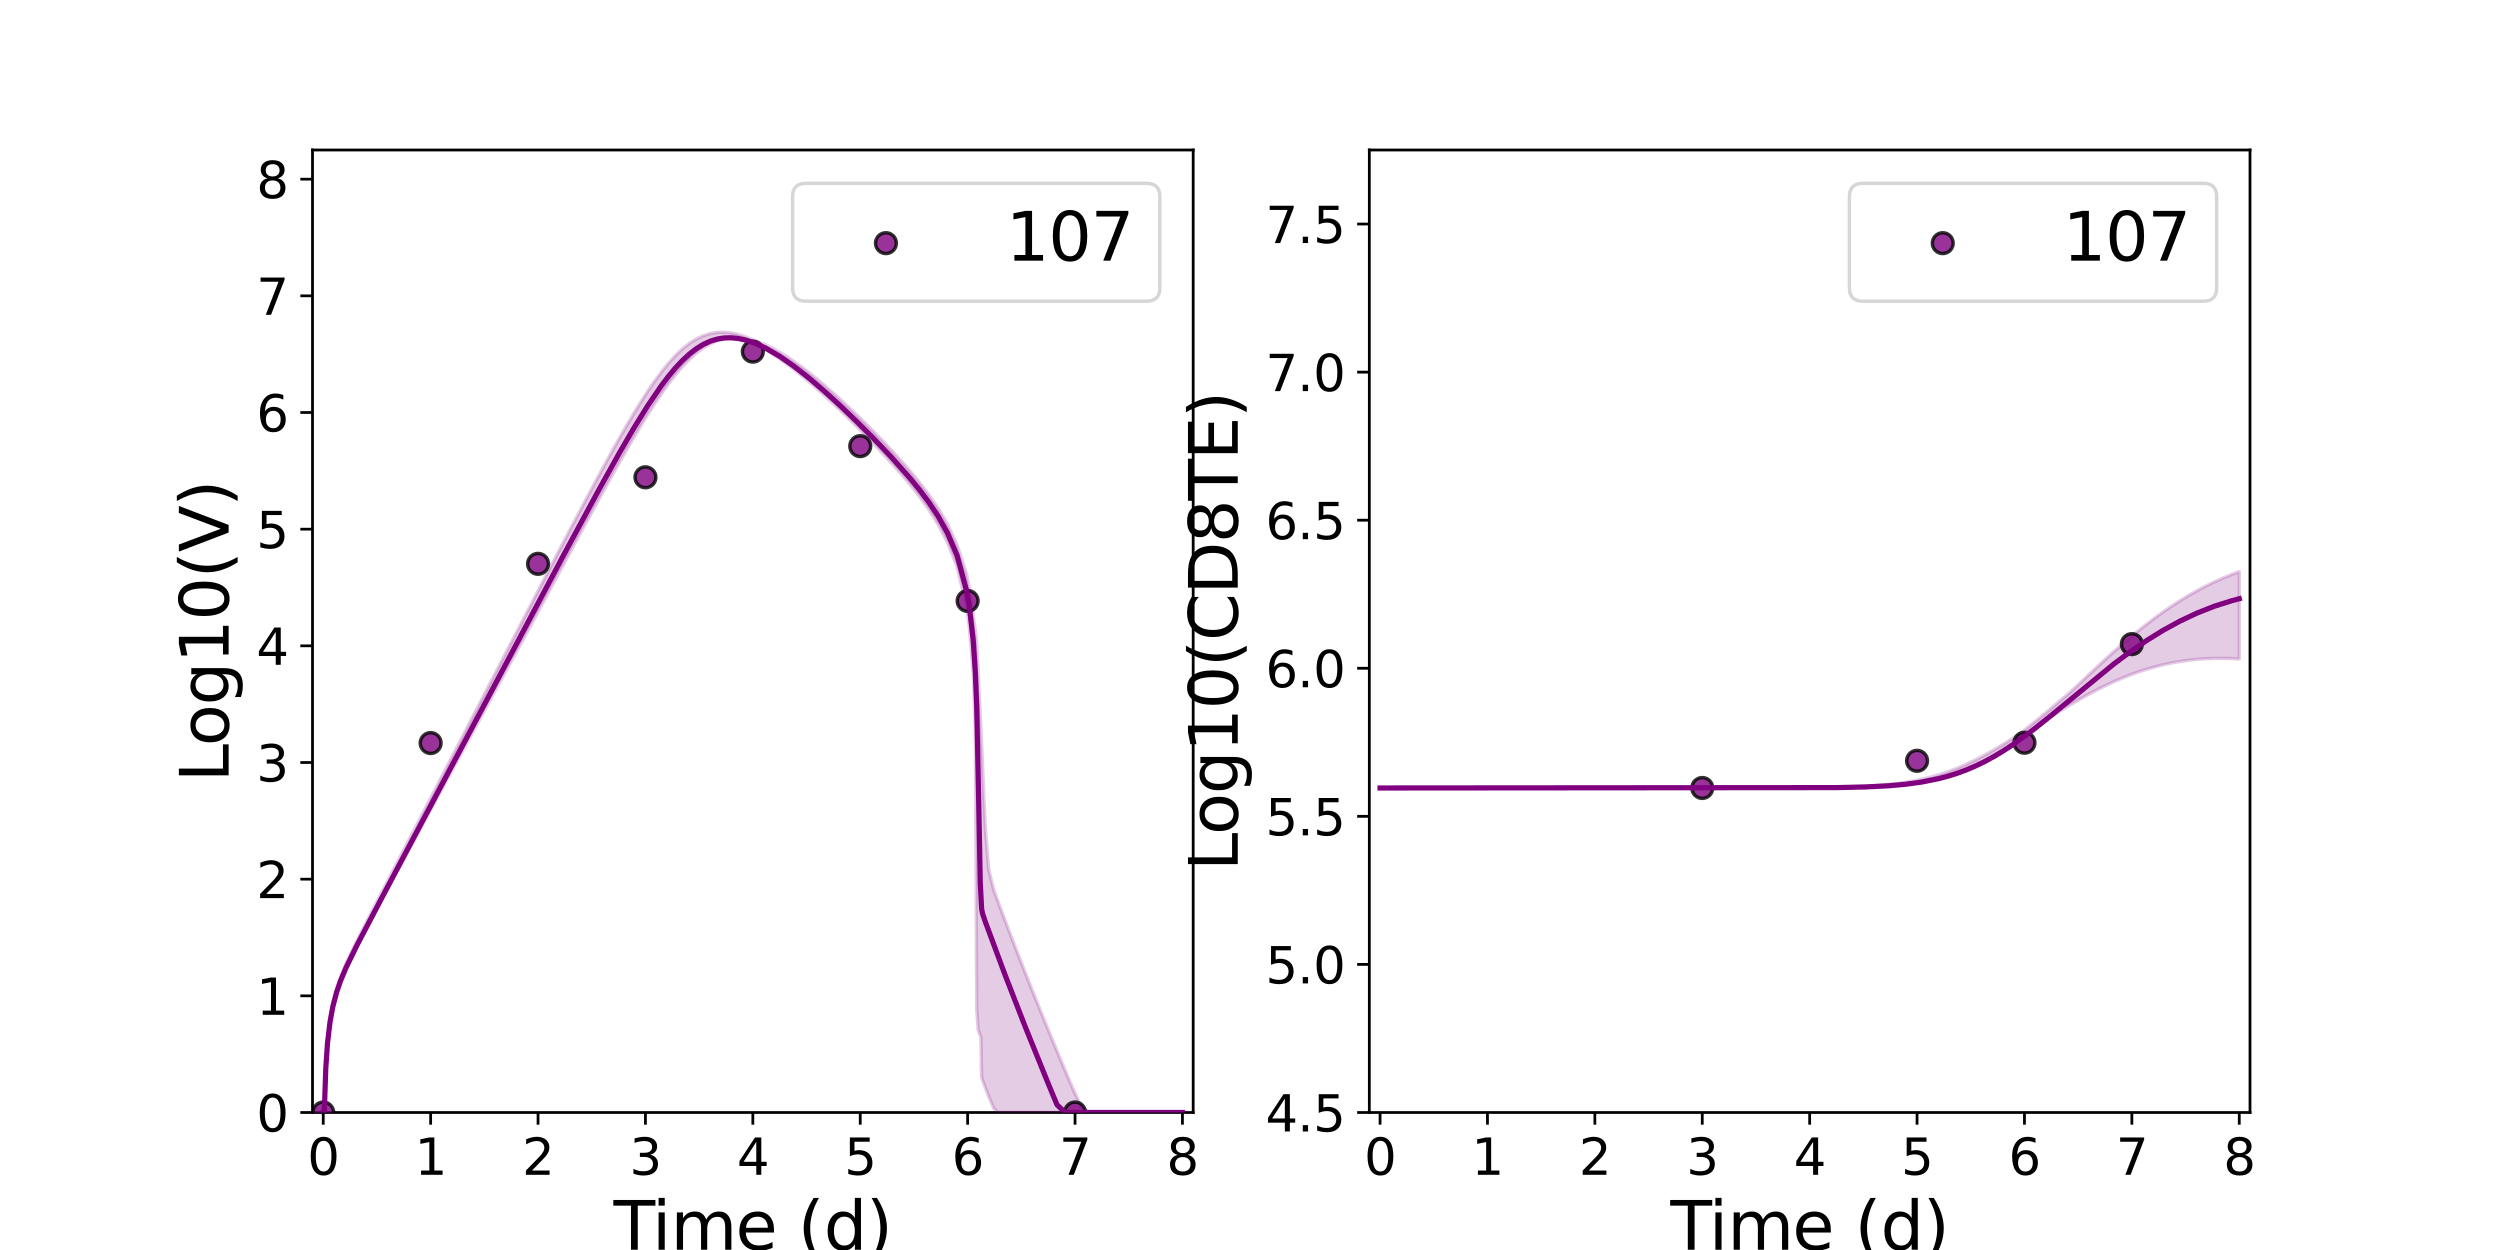 <?xml version="1.0" encoding="utf-8" standalone="no"?>
<!DOCTYPE svg PUBLIC "-//W3C//DTD SVG 1.1//EN"
  "http://www.w3.org/Graphics/SVG/1.1/DTD/svg11.dtd">
<svg xmlns:xlink="http://www.w3.org/1999/xlink" width="720pt" height="360pt" viewBox="0 0 720 360" xmlns="http://www.w3.org/2000/svg" version="1.1">
 <defs>
  <style type="text/css">*{stroke-linejoin: round; stroke-linecap: butt}</style>
 </defs>
 <g id="figure_1">
  <g id="patch_1">
   <path d="M 0 360 
L 720 360 
L 720 0 
L 0 0 
z
" style="fill: #ffffff"/>
  </g>
  <g id="axes_1">
   <g id="patch_2">
    <path d="M 90 320.4 
L 343.636 320.4 
L 343.636 43.2 
L 90 43.2 
z
" style="fill: #ffffff"/>
   </g>
   <g id="matplotlib.axis_1">
    <g id="xtick_1">
     <g id="line2d_1">
      <defs>
       <path id="mb4f6ad1bcc" d="M 0 0 
L 0 3.5 
" style="stroke: #000000; stroke-width: 0.8"/>
      </defs>
      <g>
       <use xlink:href="#mb4f6ad1bcc" x="93.093" y="320.4" style="stroke: #000000; stroke-width: 0.8"/>
      </g>
     </g>
     <g id="text_1">
      <!-- 0 -->
      <g transform="translate(88.512 338.342) scale(0.144 -0.144)">
       <defs>
        <path id="DejaVuSans-30" d="M 2034 4250 
Q 1547 4250 1301 3770 
Q 1056 3291 1056 2328 
Q 1056 1369 1301 889 
Q 1547 409 2034 409 
Q 2525 409 2770 889 
Q 3016 1369 3016 2328 
Q 3016 3291 2770 3770 
Q 2525 4250 2034 4250 
z
M 2034 4750 
Q 2819 4750 3233 4129 
Q 3647 3509 3647 2328 
Q 3647 1150 3233 529 
Q 2819 -91 2034 -91 
Q 1250 -91 836 529 
Q 422 1150 422 2328 
Q 422 3509 836 4129 
Q 1250 4750 2034 4750 
z
" transform="scale(0.016)"/>
       </defs>
       <use xlink:href="#DejaVuSans-30"/>
      </g>
     </g>
    </g>
    <g id="xtick_2">
     <g id="line2d_2">
      <g>
       <use xlink:href="#mb4f6ad1bcc" x="124.024" y="320.4" style="stroke: #000000; stroke-width: 0.8"/>
      </g>
     </g>
     <g id="text_2">
      <!-- 1 -->
      <g transform="translate(119.443 338.342) scale(0.144 -0.144)">
       <defs>
        <path id="DejaVuSans-31" d="M 794 531 
L 1825 531 
L 1825 4091 
L 703 3866 
L 703 4441 
L 1819 4666 
L 2450 4666 
L 2450 531 
L 3481 531 
L 3481 0 
L 794 0 
L 794 531 
z
" transform="scale(0.016)"/>
       </defs>
       <use xlink:href="#DejaVuSans-31"/>
      </g>
     </g>
    </g>
    <g id="xtick_3">
     <g id="line2d_3">
      <g>
       <use xlink:href="#mb4f6ad1bcc" x="154.956" y="320.4" style="stroke: #000000; stroke-width: 0.8"/>
      </g>
     </g>
     <g id="text_3">
      <!-- 2 -->
      <g transform="translate(150.375 338.342) scale(0.144 -0.144)">
       <defs>
        <path id="DejaVuSans-32" d="M 1228 531 
L 3431 531 
L 3431 0 
L 469 0 
L 469 531 
Q 828 903 1448 1529 
Q 2069 2156 2228 2338 
Q 2531 2678 2651 2914 
Q 2772 3150 2772 3378 
Q 2772 3750 2511 3984 
Q 2250 4219 1831 4219 
Q 1534 4219 1204 4116 
Q 875 4013 500 3803 
L 500 4441 
Q 881 4594 1212 4672 
Q 1544 4750 1819 4750 
Q 2544 4750 2975 4387 
Q 3406 4025 3406 3419 
Q 3406 3131 3298 2873 
Q 3191 2616 2906 2266 
Q 2828 2175 2409 1742 
Q 1991 1309 1228 531 
z
" transform="scale(0.016)"/>
       </defs>
       <use xlink:href="#DejaVuSans-32"/>
      </g>
     </g>
    </g>
    <g id="xtick_4">
     <g id="line2d_4">
      <g>
       <use xlink:href="#mb4f6ad1bcc" x="185.887" y="320.4" style="stroke: #000000; stroke-width: 0.8"/>
      </g>
     </g>
     <g id="text_4">
      <!-- 3 -->
      <g transform="translate(181.306 338.342) scale(0.144 -0.144)">
       <defs>
        <path id="DejaVuSans-33" d="M 2597 2516 
Q 3050 2419 3304 2112 
Q 3559 1806 3559 1356 
Q 3559 666 3084 287 
Q 2609 -91 1734 -91 
Q 1441 -91 1130 -33 
Q 819 25 488 141 
L 488 750 
Q 750 597 1062 519 
Q 1375 441 1716 441 
Q 2309 441 2620 675 
Q 2931 909 2931 1356 
Q 2931 1769 2642 2001 
Q 2353 2234 1838 2234 
L 1294 2234 
L 1294 2753 
L 1863 2753 
Q 2328 2753 2575 2939 
Q 2822 3125 2822 3475 
Q 2822 3834 2567 4026 
Q 2313 4219 1838 4219 
Q 1578 4219 1281 4162 
Q 984 4106 628 3988 
L 628 4550 
Q 988 4650 1302 4700 
Q 1616 4750 1894 4750 
Q 2613 4750 3031 4423 
Q 3450 4097 3450 3541 
Q 3450 3153 3228 2886 
Q 3006 2619 2597 2516 
z
" transform="scale(0.016)"/>
       </defs>
       <use xlink:href="#DejaVuSans-33"/>
      </g>
     </g>
    </g>
    <g id="xtick_5">
     <g id="line2d_5">
      <g>
       <use xlink:href="#mb4f6ad1bcc" x="216.818" y="320.4" style="stroke: #000000; stroke-width: 0.8"/>
      </g>
     </g>
     <g id="text_5">
      <!-- 4 -->
      <g transform="translate(212.237 338.342) scale(0.144 -0.144)">
       <defs>
        <path id="DejaVuSans-34" d="M 2419 4116 
L 825 1625 
L 2419 1625 
L 2419 4116 
z
M 2253 4666 
L 3047 4666 
L 3047 1625 
L 3713 1625 
L 3713 1100 
L 3047 1100 
L 3047 0 
L 2419 0 
L 2419 1100 
L 313 1100 
L 313 1709 
L 2253 4666 
z
" transform="scale(0.016)"/>
       </defs>
       <use xlink:href="#DejaVuSans-34"/>
      </g>
     </g>
    </g>
    <g id="xtick_6">
     <g id="line2d_6">
      <g>
       <use xlink:href="#mb4f6ad1bcc" x="247.749" y="320.4" style="stroke: #000000; stroke-width: 0.8"/>
      </g>
     </g>
     <g id="text_6">
      <!-- 5 -->
      <g transform="translate(243.168 338.342) scale(0.144 -0.144)">
       <defs>
        <path id="DejaVuSans-35" d="M 691 4666 
L 3169 4666 
L 3169 4134 
L 1269 4134 
L 1269 2991 
Q 1406 3038 1543 3061 
Q 1681 3084 1819 3084 
Q 2600 3084 3056 2656 
Q 3513 2228 3513 1497 
Q 3513 744 3044 326 
Q 2575 -91 1722 -91 
Q 1428 -91 1123 -41 
Q 819 9 494 109 
L 494 744 
Q 775 591 1075 516 
Q 1375 441 1709 441 
Q 2250 441 2565 725 
Q 2881 1009 2881 1497 
Q 2881 1984 2565 2268 
Q 2250 2553 1709 2553 
Q 1456 2553 1204 2497 
Q 953 2441 691 2322 
L 691 4666 
z
" transform="scale(0.016)"/>
       </defs>
       <use xlink:href="#DejaVuSans-35"/>
      </g>
     </g>
    </g>
    <g id="xtick_7">
     <g id="line2d_7">
      <g>
       <use xlink:href="#mb4f6ad1bcc" x="278.681" y="320.4" style="stroke: #000000; stroke-width: 0.8"/>
      </g>
     </g>
     <g id="text_7">
      <!-- 6 -->
      <g transform="translate(274.1 338.342) scale(0.144 -0.144)">
       <defs>
        <path id="DejaVuSans-36" d="M 2113 2584 
Q 1688 2584 1439 2293 
Q 1191 2003 1191 1497 
Q 1191 994 1439 701 
Q 1688 409 2113 409 
Q 2538 409 2786 701 
Q 3034 994 3034 1497 
Q 3034 2003 2786 2293 
Q 2538 2584 2113 2584 
z
M 3366 4563 
L 3366 3988 
Q 3128 4100 2886 4159 
Q 2644 4219 2406 4219 
Q 1781 4219 1451 3797 
Q 1122 3375 1075 2522 
Q 1259 2794 1537 2939 
Q 1816 3084 2150 3084 
Q 2853 3084 3261 2657 
Q 3669 2231 3669 1497 
Q 3669 778 3244 343 
Q 2819 -91 2113 -91 
Q 1303 -91 875 529 
Q 447 1150 447 2328 
Q 447 3434 972 4092 
Q 1497 4750 2381 4750 
Q 2619 4750 2861 4703 
Q 3103 4656 3366 4563 
z
" transform="scale(0.016)"/>
       </defs>
       <use xlink:href="#DejaVuSans-36"/>
      </g>
     </g>
    </g>
    <g id="xtick_8">
     <g id="line2d_8">
      <g>
       <use xlink:href="#mb4f6ad1bcc" x="309.612" y="320.4" style="stroke: #000000; stroke-width: 0.8"/>
      </g>
     </g>
     <g id="text_8">
      <!-- 7 -->
      <g transform="translate(305.031 338.342) scale(0.144 -0.144)">
       <defs>
        <path id="DejaVuSans-37" d="M 525 4666 
L 3525 4666 
L 3525 4397 
L 1831 0 
L 1172 0 
L 2766 4134 
L 525 4134 
L 525 4666 
z
" transform="scale(0.016)"/>
       </defs>
       <use xlink:href="#DejaVuSans-37"/>
      </g>
     </g>
    </g>
    <g id="xtick_9">
     <g id="line2d_9">
      <g>
       <use xlink:href="#mb4f6ad1bcc" x="340.543" y="320.4" style="stroke: #000000; stroke-width: 0.8"/>
      </g>
     </g>
     <g id="text_9">
      <!-- 8 -->
      <g transform="translate(335.962 338.342) scale(0.144 -0.144)">
       <defs>
        <path id="DejaVuSans-38" d="M 2034 2216 
Q 1584 2216 1326 1975 
Q 1069 1734 1069 1313 
Q 1069 891 1326 650 
Q 1584 409 2034 409 
Q 2484 409 2743 651 
Q 3003 894 3003 1313 
Q 3003 1734 2745 1975 
Q 2488 2216 2034 2216 
z
M 1403 2484 
Q 997 2584 770 2862 
Q 544 3141 544 3541 
Q 544 4100 942 4425 
Q 1341 4750 2034 4750 
Q 2731 4750 3128 4425 
Q 3525 4100 3525 3541 
Q 3525 3141 3298 2862 
Q 3072 2584 2669 2484 
Q 3125 2378 3379 2068 
Q 3634 1759 3634 1313 
Q 3634 634 3220 271 
Q 2806 -91 2034 -91 
Q 1263 -91 848 271 
Q 434 634 434 1313 
Q 434 1759 690 2068 
Q 947 2378 1403 2484 
z
M 1172 3481 
Q 1172 3119 1398 2916 
Q 1625 2713 2034 2713 
Q 2441 2713 2670 2916 
Q 2900 3119 2900 3481 
Q 2900 3844 2670 4047 
Q 2441 4250 2034 4250 
Q 1625 4250 1398 4047 
Q 1172 3844 1172 3481 
z
" transform="scale(0.016)"/>
       </defs>
       <use xlink:href="#DejaVuSans-38"/>
      </g>
     </g>
    </g>
    <g id="text_10">
     <!-- Time (d) -->
     <g transform="translate(176.693 359.925) scale(0.192 -0.192)">
      <defs>
       <path id="DejaVuSans-54" d="M -19 4666 
L 3928 4666 
L 3928 4134 
L 2272 4134 
L 2272 0 
L 1638 0 
L 1638 4134 
L -19 4134 
L -19 4666 
z
" transform="scale(0.016)"/>
       <path id="DejaVuSans-69" d="M 603 3500 
L 1178 3500 
L 1178 0 
L 603 0 
L 603 3500 
z
M 603 4863 
L 1178 4863 
L 1178 4134 
L 603 4134 
L 603 4863 
z
" transform="scale(0.016)"/>
       <path id="DejaVuSans-6d" d="M 3328 2828 
Q 3544 3216 3844 3400 
Q 4144 3584 4550 3584 
Q 5097 3584 5394 3201 
Q 5691 2819 5691 2113 
L 5691 0 
L 5113 0 
L 5113 2094 
Q 5113 2597 4934 2840 
Q 4756 3084 4391 3084 
Q 3944 3084 3684 2787 
Q 3425 2491 3425 1978 
L 3425 0 
L 2847 0 
L 2847 2094 
Q 2847 2600 2669 2842 
Q 2491 3084 2119 3084 
Q 1678 3084 1418 2786 
Q 1159 2488 1159 1978 
L 1159 0 
L 581 0 
L 581 3500 
L 1159 3500 
L 1159 2956 
Q 1356 3278 1631 3431 
Q 1906 3584 2284 3584 
Q 2666 3584 2933 3390 
Q 3200 3197 3328 2828 
z
" transform="scale(0.016)"/>
       <path id="DejaVuSans-65" d="M 3597 1894 
L 3597 1613 
L 953 1613 
Q 991 1019 1311 708 
Q 1631 397 2203 397 
Q 2534 397 2845 478 
Q 3156 559 3463 722 
L 3463 178 
Q 3153 47 2828 -22 
Q 2503 -91 2169 -91 
Q 1331 -91 842 396 
Q 353 884 353 1716 
Q 353 2575 817 3079 
Q 1281 3584 2069 3584 
Q 2775 3584 3186 3129 
Q 3597 2675 3597 1894 
z
M 3022 2063 
Q 3016 2534 2758 2815 
Q 2500 3097 2075 3097 
Q 1594 3097 1305 2825 
Q 1016 2553 972 2059 
L 3022 2063 
z
" transform="scale(0.016)"/>
       <path id="DejaVuSans-20" transform="scale(0.016)"/>
       <path id="DejaVuSans-28" d="M 1984 4856 
Q 1566 4138 1362 3434 
Q 1159 2731 1159 2009 
Q 1159 1288 1364 580 
Q 1569 -128 1984 -844 
L 1484 -844 
Q 1016 -109 783 600 
Q 550 1309 550 2009 
Q 550 2706 781 3412 
Q 1013 4119 1484 4856 
L 1984 4856 
z
" transform="scale(0.016)"/>
       <path id="DejaVuSans-64" d="M 2906 2969 
L 2906 4863 
L 3481 4863 
L 3481 0 
L 2906 0 
L 2906 525 
Q 2725 213 2448 61 
Q 2172 -91 1784 -91 
Q 1150 -91 751 415 
Q 353 922 353 1747 
Q 353 2572 751 3078 
Q 1150 3584 1784 3584 
Q 2172 3584 2448 3432 
Q 2725 3281 2906 2969 
z
M 947 1747 
Q 947 1113 1208 752 
Q 1469 391 1925 391 
Q 2381 391 2643 752 
Q 2906 1113 2906 1747 
Q 2906 2381 2643 2742 
Q 2381 3103 1925 3103 
Q 1469 3103 1208 2742 
Q 947 2381 947 1747 
z
" transform="scale(0.016)"/>
       <path id="DejaVuSans-29" d="M 513 4856 
L 1013 4856 
Q 1481 4119 1714 3412 
Q 1947 2706 1947 2009 
Q 1947 1309 1714 600 
Q 1481 -109 1013 -844 
L 513 -844 
Q 928 -128 1133 580 
Q 1338 1288 1338 2009 
Q 1338 2731 1133 3434 
Q 928 4138 513 4856 
z
" transform="scale(0.016)"/>
      </defs>
      <use xlink:href="#DejaVuSans-54"/>
      <use xlink:href="#DejaVuSans-69" x="57.959"/>
      <use xlink:href="#DejaVuSans-6d" x="85.742"/>
      <use xlink:href="#DejaVuSans-65" x="183.154"/>
      <use xlink:href="#DejaVuSans-20" x="244.678"/>
      <use xlink:href="#DejaVuSans-28" x="276.465"/>
      <use xlink:href="#DejaVuSans-64" x="315.479"/>
      <use xlink:href="#DejaVuSans-29" x="378.955"/>
     </g>
    </g>
   </g>
   <g id="matplotlib.axis_2">
    <g id="ytick_1">
     <g id="line2d_10">
      <defs>
       <path id="m2cf0263d2d" d="M 0 0 
L -3.5 0 
" style="stroke: #000000; stroke-width: 0.8"/>
      </defs>
      <g>
       <use xlink:href="#m2cf0263d2d" x="90" y="320.4" style="stroke: #000000; stroke-width: 0.8"/>
      </g>
     </g>
     <g id="text_11">
      <!-- 0 -->
      <g transform="translate(73.838 325.871) scale(0.144 -0.144)">
       <use xlink:href="#DejaVuSans-30"/>
      </g>
     </g>
    </g>
    <g id="ytick_2">
     <g id="line2d_11">
      <g>
       <use xlink:href="#m2cf0263d2d" x="90" y="286.8" style="stroke: #000000; stroke-width: 0.8"/>
      </g>
     </g>
     <g id="text_12">
      <!-- 1 -->
      <g transform="translate(73.838 292.271) scale(0.144 -0.144)">
       <use xlink:href="#DejaVuSans-31"/>
      </g>
     </g>
    </g>
    <g id="ytick_3">
     <g id="line2d_12">
      <g>
       <use xlink:href="#m2cf0263d2d" x="90" y="253.2" style="stroke: #000000; stroke-width: 0.8"/>
      </g>
     </g>
     <g id="text_13">
      <!-- 2 -->
      <g transform="translate(73.838 258.671) scale(0.144 -0.144)">
       <use xlink:href="#DejaVuSans-32"/>
      </g>
     </g>
    </g>
    <g id="ytick_4">
     <g id="line2d_13">
      <g>
       <use xlink:href="#m2cf0263d2d" x="90" y="219.6" style="stroke: #000000; stroke-width: 0.8"/>
      </g>
     </g>
     <g id="text_14">
      <!-- 3 -->
      <g transform="translate(73.838 225.071) scale(0.144 -0.144)">
       <use xlink:href="#DejaVuSans-33"/>
      </g>
     </g>
    </g>
    <g id="ytick_5">
     <g id="line2d_14">
      <g>
       <use xlink:href="#m2cf0263d2d" x="90" y="186" style="stroke: #000000; stroke-width: 0.8"/>
      </g>
     </g>
     <g id="text_15">
      <!-- 4 -->
      <g transform="translate(73.838 191.471) scale(0.144 -0.144)">
       <use xlink:href="#DejaVuSans-34"/>
      </g>
     </g>
    </g>
    <g id="ytick_6">
     <g id="line2d_15">
      <g>
       <use xlink:href="#m2cf0263d2d" x="90" y="152.4" style="stroke: #000000; stroke-width: 0.8"/>
      </g>
     </g>
     <g id="text_16">
      <!-- 5 -->
      <g transform="translate(73.838 157.871) scale(0.144 -0.144)">
       <use xlink:href="#DejaVuSans-35"/>
      </g>
     </g>
    </g>
    <g id="ytick_7">
     <g id="line2d_16">
      <g>
       <use xlink:href="#m2cf0263d2d" x="90" y="118.8" style="stroke: #000000; stroke-width: 0.8"/>
      </g>
     </g>
     <g id="text_17">
      <!-- 6 -->
      <g transform="translate(73.838 124.271) scale(0.144 -0.144)">
       <use xlink:href="#DejaVuSans-36"/>
      </g>
     </g>
    </g>
    <g id="ytick_8">
     <g id="line2d_17">
      <g>
       <use xlink:href="#m2cf0263d2d" x="90" y="85.2" style="stroke: #000000; stroke-width: 0.8"/>
      </g>
     </g>
     <g id="text_18">
      <!-- 7 -->
      <g transform="translate(73.838 90.671) scale(0.144 -0.144)">
       <use xlink:href="#DejaVuSans-37"/>
      </g>
     </g>
    </g>
    <g id="ytick_9">
     <g id="line2d_18">
      <g>
       <use xlink:href="#m2cf0263d2d" x="90" y="51.6" style="stroke: #000000; stroke-width: 0.8"/>
      </g>
     </g>
     <g id="text_19">
      <!-- 8 -->
      <g transform="translate(73.838 57.071) scale(0.144 -0.144)">
       <use xlink:href="#DejaVuSans-38"/>
      </g>
     </g>
    </g>
    <g id="text_20">
     <!-- Log10(V) -->
     <g transform="translate(65.845 225.224) rotate(-90) scale(0.192 -0.192)">
      <defs>
       <path id="DejaVuSans-4c" d="M 628 4666 
L 1259 4666 
L 1259 531 
L 3531 531 
L 3531 0 
L 628 0 
L 628 4666 
z
" transform="scale(0.016)"/>
       <path id="DejaVuSans-6f" d="M 1959 3097 
Q 1497 3097 1228 2736 
Q 959 2375 959 1747 
Q 959 1119 1226 758 
Q 1494 397 1959 397 
Q 2419 397 2687 759 
Q 2956 1122 2956 1747 
Q 2956 2369 2687 2733 
Q 2419 3097 1959 3097 
z
M 1959 3584 
Q 2709 3584 3137 3096 
Q 3566 2609 3566 1747 
Q 3566 888 3137 398 
Q 2709 -91 1959 -91 
Q 1206 -91 779 398 
Q 353 888 353 1747 
Q 353 2609 779 3096 
Q 1206 3584 1959 3584 
z
" transform="scale(0.016)"/>
       <path id="DejaVuSans-67" d="M 2906 1791 
Q 2906 2416 2648 2759 
Q 2391 3103 1925 3103 
Q 1463 3103 1205 2759 
Q 947 2416 947 1791 
Q 947 1169 1205 825 
Q 1463 481 1925 481 
Q 2391 481 2648 825 
Q 2906 1169 2906 1791 
z
M 3481 434 
Q 3481 -459 3084 -895 
Q 2688 -1331 1869 -1331 
Q 1566 -1331 1297 -1286 
Q 1028 -1241 775 -1147 
L 775 -588 
Q 1028 -725 1275 -790 
Q 1522 -856 1778 -856 
Q 2344 -856 2625 -561 
Q 2906 -266 2906 331 
L 2906 616 
Q 2728 306 2450 153 
Q 2172 0 1784 0 
Q 1141 0 747 490 
Q 353 981 353 1791 
Q 353 2603 747 3093 
Q 1141 3584 1784 3584 
Q 2172 3584 2450 3431 
Q 2728 3278 2906 2969 
L 2906 3500 
L 3481 3500 
L 3481 434 
z
" transform="scale(0.016)"/>
       <path id="DejaVuSans-56" d="M 1831 0 
L 50 4666 
L 709 4666 
L 2188 738 
L 3669 4666 
L 4325 4666 
L 2547 0 
L 1831 0 
z
" transform="scale(0.016)"/>
      </defs>
      <use xlink:href="#DejaVuSans-4c"/>
      <use xlink:href="#DejaVuSans-6f" x="53.963"/>
      <use xlink:href="#DejaVuSans-67" x="115.145"/>
      <use xlink:href="#DejaVuSans-31" x="178.621"/>
      <use xlink:href="#DejaVuSans-30" x="242.244"/>
      <use xlink:href="#DejaVuSans-28" x="305.867"/>
      <use xlink:href="#DejaVuSans-56" x="344.881"/>
      <use xlink:href="#DejaVuSans-29" x="413.289"/>
     </g>
    </g>
   </g>
   <g id="patch_3">
    <path d="M 90 320.4 
L 90 43.2 
" style="fill: none; stroke: #000000; stroke-width: 0.8; stroke-linejoin: miter; stroke-linecap: square"/>
   </g>
   <g id="patch_4">
    <path d="M 343.636 320.4 
L 343.636 43.2 
" style="fill: none; stroke: #000000; stroke-width: 0.8; stroke-linejoin: miter; stroke-linecap: square"/>
   </g>
   <g id="patch_5">
    <path d="M 90 320.4 
L 343.636 320.4 
" style="fill: none; stroke: #000000; stroke-width: 0.8; stroke-linejoin: miter; stroke-linecap: square"/>
   </g>
   <g id="patch_6">
    <path d="M 90 43.2 
L 343.636 43.2 
" style="fill: none; stroke: #000000; stroke-width: 0.8; stroke-linejoin: miter; stroke-linecap: square"/>
   </g>
   <g id="PolyCollection_1">
    <defs>
     <path id="m93b545111d" d="M 93.093 -39.6 
L 93.093 -39.6 
L 93.093 -39.6 
L 93.095 -39.6 
L 93.117 -39.6 
L 93.171 -39.6 
L 93.238 -39.6 
L 93.431 -40.576 
L 93.829 -51.824 
L 94.329 -59.413 
L 95.059 -65.471 
L 95.851 -69.814 
L 96.959 -74.036 
L 98.067 -77.257 
L 99.62 -81.001 
L 101.173 -84.294 
L 102.757 -87.429 
L 104.577 -90.908 
L 106.397 -94.328 
L 108.349 -97.973 
L 110.302 -101.609 
L 112.307 -105.319 
L 114.313 -109.006 
L 116.318 -112.693 
L 118.324 -116.379 
L 120.329 -120.066 
L 122.334 -123.752 
L 124.34 -127.439 
L 126.345 -131.125 
L 128.351 -134.811 
L 130.356 -138.497 
L 132.362 -142.184 
L 134.367 -145.869 
L 136.373 -149.555 
L 138.378 -153.241 
L 140.384 -156.926 
L 142.389 -160.61 
L 144.395 -164.295 
L 146.4 -167.978 
L 148.406 -171.661 
L 150.411 -175.342 
L 152.417 -179.039 
L 154.422 -182.778 
L 156.427 -186.518 
L 158.433 -190.257 
L 160.438 -193.991 
L 162.444 -197.717 
L 164.449 -201.439 
L 166.455 -205.15 
L 168.46 -208.846 
L 170.466 -212.531 
L 172.471 -216.193 
L 174.477 -219.829 
L 176.482 -223.435 
L 178.488 -226.993 
L 180.493 -230.505 
L 182.499 -233.947 
L 184.504 -237.302 
L 186.51 -240.559 
L 188.515 -243.679 
L 190.521 -246.671 
L 192.526 -249.47 
L 194.531 -252.048 
L 196.537 -254.406 
L 198.542 -256.475 
L 200.548 -258.293 
L 202.553 -259.779 
L 204.559 -260.992 
L 206.564 -261.873 
L 208.57 -262.352 
L 210.575 -262.503 
L 212.581 -262.397 
L 214.586 -262.019 
L 216.592 -261.3 
L 218.597 -260.33 
L 220.603 -259.216 
L 222.608 -257.976 
L 224.614 -256.626 
L 226.624 -255.174 
L 228.663 -253.615 
L 230.734 -251.952 
L 232.852 -250.177 
L 235.02 -248.293 
L 237.247 -246.295 
L 239.529 -244.187 
L 241.868 -241.97 
L 244.256 -239.654 
L 246.688 -237.243 
L 249.12 -234.78 
L 251.619 -232.193 
L 254.14 -229.52 
L 256.721 -226.701 
L 259.331 -223.744 
L 261.991 -220.582 
L 264.678 -217.171 
L 267.399 -213.385 
L 270.137 -209.047 
L 272.89 -203.773 
L 275.643 -196.728 
L 278.412 -185.127 
L 279.199 -179.042 
L 280.297 -166.144 
L 280.897 -149.588 
L 281.297 -69.321 
L 281.703 -63.439 
L 281.939 -62.795 
L 282.126 -62.281 
L 282.313 -61.767 
L 282.501 -61.258 
L 282.705 -49.811 
L 282.958 -48.888 
L 283.276 -48.05 
L 283.789 -46.714 
L 284.745 -44.239 
L 286.156 -40.856 
L 287.566 -39.6 
L 289.353 -39.6 
L 291.14 -39.6 
L 293.22 -39.6 
L 295.3 -39.6 
L 297.523 -39.6 
L 299.745 -39.6 
L 302.085 -39.6 
L 304.424 -39.6 
L 306.772 -39.6 
L 309.124 -39.6 
L 311.485 -39.6 
L 313.849 -39.6 
L 316.224 -39.6 
L 318.606 -39.6 
L 321.005 -39.6 
L 323.42 -39.6 
L 325.86 -39.6 
L 328.329 -39.6 
L 330.802 -39.6 
L 333.341 -39.6 
L 335.912 -39.6 
L 338.555 -39.6 
L 340.543 -39.6 
L 340.543 -39.6 
L 340.543 -39.6 
L 338.555 -39.6 
L 335.912 -39.6 
L 333.341 -39.6 
L 330.802 -39.6 
L 328.329 -39.6 
L 325.86 -39.6 
L 323.42 -39.6 
L 321.005 -39.6 
L 318.606 -39.6 
L 316.224 -39.6 
L 313.849 -39.6 
L 311.485 -41.163 
L 309.124 -46.124 
L 306.772 -51.659 
L 304.424 -57.256 
L 302.085 -62.909 
L 299.745 -68.642 
L 297.523 -74.163 
L 295.3 -79.762 
L 293.22 -85.077 
L 291.14 -90.468 
L 289.353 -95.173 
L 287.566 -99.952 
L 286.156 -103.83 
L 284.745 -109.607 
L 283.789 -121.197 
L 283.276 -132.302 
L 282.958 -139.837 
L 282.705 -145.752 
L 282.501 -150.032 
L 282.313 -153.941 
L 282.126 -157.85 
L 281.939 -161.259 
L 281.703 -166.96 
L 281.297 -175.014 
L 280.897 -178.493 
L 280.297 -182.669 
L 279.199 -190.318 
L 278.412 -194.578 
L 275.643 -203.048 
L 272.89 -209.069 
L 270.137 -213.711 
L 267.399 -217.658 
L 264.678 -221.227 
L 261.991 -224.468 
L 259.331 -227.5 
L 256.721 -230.355 
L 254.14 -233.077 
L 251.619 -235.672 
L 249.12 -238.172 
L 246.688 -240.553 
L 244.256 -242.865 
L 241.868 -245.087 
L 239.529 -247.19 
L 237.247 -249.182 
L 235.02 -251.046 
L 232.852 -252.797 
L 230.734 -254.412 
L 228.663 -255.913 
L 226.624 -257.284 
L 224.614 -258.525 
L 222.608 -259.652 
L 220.603 -260.65 
L 218.597 -261.499 
L 216.592 -262.247 
L 214.586 -263.059 
L 212.581 -263.692 
L 210.575 -264.121 
L 208.57 -264.322 
L 206.564 -264.27 
L 204.559 -263.941 
L 202.553 -263.314 
L 200.548 -262.373 
L 198.542 -261.109 
L 196.537 -259.514 
L 194.531 -257.604 
L 192.526 -255.398 
L 190.521 -252.918 
L 188.515 -250.194 
L 186.51 -247.257 
L 184.504 -244.139 
L 182.499 -240.869 
L 180.493 -237.474 
L 178.488 -233.978 
L 176.482 -230.4 
L 174.477 -226.758 
L 172.471 -223.064 
L 170.466 -219.331 
L 168.46 -215.567 
L 166.455 -211.778 
L 164.449 -207.971 
L 162.444 -204.149 
L 160.438 -200.316 
L 158.433 -196.474 
L 156.427 -192.626 
L 154.422 -188.773 
L 152.417 -184.915 
L 150.411 -181.055 
L 148.406 -177.192 
L 146.4 -173.328 
L 144.395 -169.462 
L 142.389 -165.595 
L 140.384 -161.728 
L 138.378 -157.859 
L 136.373 -153.991 
L 134.367 -150.121 
L 132.362 -146.252 
L 130.356 -142.382 
L 128.351 -138.513 
L 126.345 -134.643 
L 124.34 -130.773 
L 122.334 -126.902 
L 120.329 -123.032 
L 118.324 -119.162 
L 116.318 -115.292 
L 114.313 -111.421 
L 112.307 -107.55 
L 110.302 -103.677 
L 108.349 -99.903 
L 106.397 -96.118 
L 104.577 -92.57 
L 102.757 -88.966 
L 101.173 -85.738 
L 99.62 -82.378 
L 98.067 -78.568 
L 96.959 -75.303 
L 95.851 -71.051 
L 95.059 -66.645 
L 94.329 -60.607 
L 93.829 -52.985 
L 93.431 -41.582 
L 93.238 -39.626 
L 93.171 -39.6 
L 93.117 -39.6 
L 93.095 -39.6 
L 93.093 -39.6 
L 93.093 -39.6 
z
" style="stroke: #800080; stroke-opacity: 0.2"/>
    </defs>
    <g clip-path="url(#p6ae55d5c5e)">
     <use xlink:href="#m93b545111d" x="0" y="360" style="fill: #800080; fill-opacity: 0.2; stroke: #800080; stroke-opacity: 0.2"/>
    </g>
   </g>
   <g id="legend_1">
    <g id="patch_7">
     <path d="M 232.108 86.742 
L 330.196 86.742 
Q 334.036 86.742 334.036 82.902 
L 334.036 56.64 
Q 334.036 52.8 330.196 52.8 
L 232.108 52.8 
Q 228.268 52.8 228.268 56.64 
L 228.268 82.902 
Q 228.268 86.742 232.108 86.742 
z
" style="fill: #ffffff; opacity: 0.8; stroke: #cccccc; stroke-linejoin: miter"/>
    </g>
    <g id="PathCollection_1">
     <defs>
      <path id="m579e281997" d="M 0 3 
C 0.796 3 1.559 2.684 2.121 2.121 
C 2.684 1.559 3 0.796 3 0 
C 3 -0.796 2.684 -1.559 2.121 -2.121 
C 1.559 -2.684 0.796 -3 0 -3 
C -0.796 -3 -1.559 -2.684 -2.121 -2.121 
C -2.684 -1.559 -3 -0.796 -3 0 
C -3 0.796 -2.684 1.559 -2.121 2.121 
C -1.559 2.684 -0.796 3 0 3 
z
" style="stroke: #000000; stroke-opacity: 0.8"/>
     </defs>
     <g>
      <use xlink:href="#m579e281997" x="255.148" y="70.029" style="fill: #800080; fill-opacity: 0.8; stroke: #000000; stroke-opacity: 0.8"/>
     </g>
    </g>
    <g id="text_21">
     <!-- 107 -->
     <g transform="translate(289.708 75.069) scale(0.192 -0.192)">
      <use xlink:href="#DejaVuSans-31"/>
      <use xlink:href="#DejaVuSans-30" x="63.623"/>
      <use xlink:href="#DejaVuSans-37" x="127.246"/>
     </g>
    </g>
   </g>
   <g id="PathCollection_2">
    <g clip-path="url(#p6ae55d5c5e)">
     <use xlink:href="#m579e281997" x="93.093" y="320.4" style="fill: #800080; fill-opacity: 0.8; stroke: #000000; stroke-opacity: 0.8"/>
     <use xlink:href="#m579e281997" x="124.024" y="213.998" style="fill: #800080; fill-opacity: 0.8; stroke: #000000; stroke-opacity: 0.8"/>
     <use xlink:href="#m579e281997" x="154.956" y="162.384" style="fill: #800080; fill-opacity: 0.8; stroke: #000000; stroke-opacity: 0.8"/>
     <use xlink:href="#m579e281997" x="185.887" y="137.461" style="fill: #800080; fill-opacity: 0.8; stroke: #000000; stroke-opacity: 0.8"/>
     <use xlink:href="#m579e281997" x="216.818" y="101.271" style="fill: #800080; fill-opacity: 0.8; stroke: #000000; stroke-opacity: 0.8"/>
     <use xlink:href="#m579e281997" x="247.749" y="128.486" style="fill: #800080; fill-opacity: 0.8; stroke: #000000; stroke-opacity: 0.8"/>
     <use xlink:href="#m579e281997" x="278.681" y="173.068" style="fill: #800080; fill-opacity: 0.8; stroke: #000000; stroke-opacity: 0.8"/>
     <use xlink:href="#m579e281997" x="309.612" y="320.4" style="fill: #800080; fill-opacity: 0.8; stroke: #000000; stroke-opacity: 0.8"/>
    </g>
   </g>
   <g id="line2d_19">
    <path d="M 93.093 320.4 
L 93.238 320.4 
L 93.431 319.353 
L 93.829 307.588 
L 94.329 300.34 
L 95.059 294.222 
L 95.851 289.93 
L 96.959 285.722 
L 98.067 282.51 
L 99.62 278.783 
L 102.757 272.325 
L 110.302 257.936 
L 162.444 159.633 
L 172.471 141.06 
L 178.488 130.265 
L 182.499 123.376 
L 186.51 116.894 
L 190.521 111.013 
L 192.526 108.37 
L 194.531 105.964 
L 196.537 103.823 
L 198.542 101.97 
L 200.548 100.421 
L 202.553 99.186 
L 204.559 98.264 
L 206.564 97.649 
L 208.57 97.325 
L 210.575 97.275 
L 212.581 97.475 
L 214.586 97.902 
L 216.592 98.533 
L 218.597 99.345 
L 220.603 100.317 
L 224.614 102.669 
L 228.663 105.487 
L 232.852 108.767 
L 237.247 112.514 
L 241.868 116.72 
L 246.688 121.34 
L 251.619 126.287 
L 256.721 131.66 
L 261.991 137.606 
L 264.678 140.891 
L 267.399 144.509 
L 270.137 148.614 
L 272.89 153.541 
L 275.643 160.002 
L 278.412 170.253 
L 279.199 174.84 
L 280.297 184.561 
L 280.897 193.713 
L 281.297 203.624 
L 281.939 234.186 
L 282.313 254.199 
L 282.705 261.708 
L 282.958 263.074 
L 283.789 265.527 
L 289.353 280.5 
L 295.3 295.797 
L 302.085 312.555 
L 304.424 318.182 
L 306.772 320.4 
L 340.543 320.4 
L 340.543 320.4 
" clip-path="url(#p6ae55d5c5e)" style="fill: none; stroke: #800080; stroke-width: 1.5; stroke-linecap: square"/>
   </g>
  </g>
  <g id="axes_2">
   <g id="patch_8">
    <path d="M 394.364 320.4 
L 648 320.4 
L 648 43.2 
L 394.364 43.2 
z
" style="fill: #ffffff"/>
   </g>
   <g id="matplotlib.axis_3">
    <g id="xtick_10">
     <g id="line2d_20">
      <g>
       <use xlink:href="#mb4f6ad1bcc" x="397.457" y="320.4" style="stroke: #000000; stroke-width: 0.8"/>
      </g>
     </g>
     <g id="text_22">
      <!-- 0 -->
      <g transform="translate(392.876 338.342) scale(0.144 -0.144)">
       <use xlink:href="#DejaVuSans-30"/>
      </g>
     </g>
    </g>
    <g id="xtick_11">
     <g id="line2d_21">
      <g>
       <use xlink:href="#mb4f6ad1bcc" x="428.388" y="320.4" style="stroke: #000000; stroke-width: 0.8"/>
      </g>
     </g>
     <g id="text_23">
      <!-- 1 -->
      <g transform="translate(423.807 338.342) scale(0.144 -0.144)">
       <use xlink:href="#DejaVuSans-31"/>
      </g>
     </g>
    </g>
    <g id="xtick_12">
     <g id="line2d_22">
      <g>
       <use xlink:href="#mb4f6ad1bcc" x="459.319" y="320.4" style="stroke: #000000; stroke-width: 0.8"/>
      </g>
     </g>
     <g id="text_24">
      <!-- 2 -->
      <g transform="translate(454.738 338.342) scale(0.144 -0.144)">
       <use xlink:href="#DejaVuSans-32"/>
      </g>
     </g>
    </g>
    <g id="xtick_13">
     <g id="line2d_23">
      <g>
       <use xlink:href="#mb4f6ad1bcc" x="490.251" y="320.4" style="stroke: #000000; stroke-width: 0.8"/>
      </g>
     </g>
     <g id="text_25">
      <!-- 3 -->
      <g transform="translate(485.67 338.342) scale(0.144 -0.144)">
       <use xlink:href="#DejaVuSans-33"/>
      </g>
     </g>
    </g>
    <g id="xtick_14">
     <g id="line2d_24">
      <g>
       <use xlink:href="#mb4f6ad1bcc" x="521.182" y="320.4" style="stroke: #000000; stroke-width: 0.8"/>
      </g>
     </g>
     <g id="text_26">
      <!-- 4 -->
      <g transform="translate(516.601 338.342) scale(0.144 -0.144)">
       <use xlink:href="#DejaVuSans-34"/>
      </g>
     </g>
    </g>
    <g id="xtick_15">
     <g id="line2d_25">
      <g>
       <use xlink:href="#mb4f6ad1bcc" x="552.113" y="320.4" style="stroke: #000000; stroke-width: 0.8"/>
      </g>
     </g>
     <g id="text_27">
      <!-- 5 -->
      <g transform="translate(547.532 338.342) scale(0.144 -0.144)">
       <use xlink:href="#DejaVuSans-35"/>
      </g>
     </g>
    </g>
    <g id="xtick_16">
     <g id="line2d_26">
      <g>
       <use xlink:href="#mb4f6ad1bcc" x="583.044" y="320.4" style="stroke: #000000; stroke-width: 0.8"/>
      </g>
     </g>
     <g id="text_28">
      <!-- 6 -->
      <g transform="translate(578.463 338.342) scale(0.144 -0.144)">
       <use xlink:href="#DejaVuSans-36"/>
      </g>
     </g>
    </g>
    <g id="xtick_17">
     <g id="line2d_27">
      <g>
       <use xlink:href="#mb4f6ad1bcc" x="613.976" y="320.4" style="stroke: #000000; stroke-width: 0.8"/>
      </g>
     </g>
     <g id="text_29">
      <!-- 7 -->
      <g transform="translate(609.395 338.342) scale(0.144 -0.144)">
       <use xlink:href="#DejaVuSans-37"/>
      </g>
     </g>
    </g>
    <g id="xtick_18">
     <g id="line2d_28">
      <g>
       <use xlink:href="#mb4f6ad1bcc" x="644.907" y="320.4" style="stroke: #000000; stroke-width: 0.8"/>
      </g>
     </g>
     <g id="text_30">
      <!-- 8 -->
      <g transform="translate(640.326 338.342) scale(0.144 -0.144)">
       <use xlink:href="#DejaVuSans-38"/>
      </g>
     </g>
    </g>
    <g id="text_31">
     <!-- Time (d) -->
     <g transform="translate(481.057 359.925) scale(0.192 -0.192)">
      <use xlink:href="#DejaVuSans-54"/>
      <use xlink:href="#DejaVuSans-69" x="57.959"/>
      <use xlink:href="#DejaVuSans-6d" x="85.742"/>
      <use xlink:href="#DejaVuSans-65" x="183.154"/>
      <use xlink:href="#DejaVuSans-20" x="244.678"/>
      <use xlink:href="#DejaVuSans-28" x="276.465"/>
      <use xlink:href="#DejaVuSans-64" x="315.479"/>
      <use xlink:href="#DejaVuSans-29" x="378.955"/>
     </g>
    </g>
   </g>
   <g id="matplotlib.axis_4">
    <g id="ytick_10">
     <g id="line2d_29">
      <g>
       <use xlink:href="#m2cf0263d2d" x="394.364" y="320.4" style="stroke: #000000; stroke-width: 0.8"/>
      </g>
     </g>
     <g id="text_32">
      <!-- 4.5 -->
      <g transform="translate(364.463 325.871) scale(0.144 -0.144)">
       <defs>
        <path id="DejaVuSans-2e" d="M 684 794 
L 1344 794 
L 1344 0 
L 684 0 
L 684 794 
z
" transform="scale(0.016)"/>
       </defs>
       <use xlink:href="#DejaVuSans-34"/>
       <use xlink:href="#DejaVuSans-2e" x="63.623"/>
       <use xlink:href="#DejaVuSans-35" x="95.41"/>
      </g>
     </g>
    </g>
    <g id="ytick_11">
     <g id="line2d_30">
      <g>
       <use xlink:href="#m2cf0263d2d" x="394.364" y="277.754" style="stroke: #000000; stroke-width: 0.8"/>
      </g>
     </g>
     <g id="text_33">
      <!-- 5.0 -->
      <g transform="translate(364.463 283.225) scale(0.144 -0.144)">
       <use xlink:href="#DejaVuSans-35"/>
       <use xlink:href="#DejaVuSans-2e" x="63.623"/>
       <use xlink:href="#DejaVuSans-30" x="95.41"/>
      </g>
     </g>
    </g>
    <g id="ytick_12">
     <g id="line2d_31">
      <g>
       <use xlink:href="#m2cf0263d2d" x="394.364" y="235.108" style="stroke: #000000; stroke-width: 0.8"/>
      </g>
     </g>
     <g id="text_34">
      <!-- 5.5 -->
      <g transform="translate(364.463 240.579) scale(0.144 -0.144)">
       <use xlink:href="#DejaVuSans-35"/>
       <use xlink:href="#DejaVuSans-2e" x="63.623"/>
       <use xlink:href="#DejaVuSans-35" x="95.41"/>
      </g>
     </g>
    </g>
    <g id="ytick_13">
     <g id="line2d_32">
      <g>
       <use xlink:href="#m2cf0263d2d" x="394.364" y="192.462" style="stroke: #000000; stroke-width: 0.8"/>
      </g>
     </g>
     <g id="text_35">
      <!-- 6.0 -->
      <g transform="translate(364.463 197.932) scale(0.144 -0.144)">
       <use xlink:href="#DejaVuSans-36"/>
       <use xlink:href="#DejaVuSans-2e" x="63.623"/>
       <use xlink:href="#DejaVuSans-30" x="95.41"/>
      </g>
     </g>
    </g>
    <g id="ytick_14">
     <g id="line2d_33">
      <g>
       <use xlink:href="#m2cf0263d2d" x="394.364" y="149.815" style="stroke: #000000; stroke-width: 0.8"/>
      </g>
     </g>
     <g id="text_36">
      <!-- 6.5 -->
      <g transform="translate(364.463 155.286) scale(0.144 -0.144)">
       <use xlink:href="#DejaVuSans-36"/>
       <use xlink:href="#DejaVuSans-2e" x="63.623"/>
       <use xlink:href="#DejaVuSans-35" x="95.41"/>
      </g>
     </g>
    </g>
    <g id="ytick_15">
     <g id="line2d_34">
      <g>
       <use xlink:href="#m2cf0263d2d" x="394.364" y="107.169" style="stroke: #000000; stroke-width: 0.8"/>
      </g>
     </g>
     <g id="text_37">
      <!-- 7.0 -->
      <g transform="translate(364.463 112.64) scale(0.144 -0.144)">
       <use xlink:href="#DejaVuSans-37"/>
       <use xlink:href="#DejaVuSans-2e" x="63.623"/>
       <use xlink:href="#DejaVuSans-30" x="95.41"/>
      </g>
     </g>
    </g>
    <g id="ytick_16">
     <g id="line2d_35">
      <g>
       <use xlink:href="#m2cf0263d2d" x="394.364" y="64.523" style="stroke: #000000; stroke-width: 0.8"/>
      </g>
     </g>
     <g id="text_38">
      <!-- 7.5 -->
      <g transform="translate(364.463 69.994) scale(0.144 -0.144)">
       <use xlink:href="#DejaVuSans-37"/>
       <use xlink:href="#DejaVuSans-2e" x="63.623"/>
       <use xlink:href="#DejaVuSans-35" x="95.41"/>
      </g>
     </g>
    </g>
    <g id="text_39">
     <!-- Log10(CD8TE) -->
     <g transform="translate(356.47 250.79) rotate(-90) scale(0.192 -0.192)">
      <defs>
       <path id="DejaVuSans-43" d="M 4122 4306 
L 4122 3641 
Q 3803 3938 3442 4084 
Q 3081 4231 2675 4231 
Q 1875 4231 1450 3742 
Q 1025 3253 1025 2328 
Q 1025 1406 1450 917 
Q 1875 428 2675 428 
Q 3081 428 3442 575 
Q 3803 722 4122 1019 
L 4122 359 
Q 3791 134 3420 21 
Q 3050 -91 2638 -91 
Q 1578 -91 968 557 
Q 359 1206 359 2328 
Q 359 3453 968 4101 
Q 1578 4750 2638 4750 
Q 3056 4750 3426 4639 
Q 3797 4528 4122 4306 
z
" transform="scale(0.016)"/>
       <path id="DejaVuSans-44" d="M 1259 4147 
L 1259 519 
L 2022 519 
Q 2988 519 3436 956 
Q 3884 1394 3884 2338 
Q 3884 3275 3436 3711 
Q 2988 4147 2022 4147 
L 1259 4147 
z
M 628 4666 
L 1925 4666 
Q 3281 4666 3915 4102 
Q 4550 3538 4550 2338 
Q 4550 1131 3912 565 
Q 3275 0 1925 0 
L 628 0 
L 628 4666 
z
" transform="scale(0.016)"/>
       <path id="DejaVuSans-45" d="M 628 4666 
L 3578 4666 
L 3578 4134 
L 1259 4134 
L 1259 2753 
L 3481 2753 
L 3481 2222 
L 1259 2222 
L 1259 531 
L 3634 531 
L 3634 0 
L 628 0 
L 628 4666 
z
" transform="scale(0.016)"/>
      </defs>
      <use xlink:href="#DejaVuSans-4c"/>
      <use xlink:href="#DejaVuSans-6f" x="53.963"/>
      <use xlink:href="#DejaVuSans-67" x="115.145"/>
      <use xlink:href="#DejaVuSans-31" x="178.621"/>
      <use xlink:href="#DejaVuSans-30" x="242.244"/>
      <use xlink:href="#DejaVuSans-28" x="305.867"/>
      <use xlink:href="#DejaVuSans-43" x="344.881"/>
      <use xlink:href="#DejaVuSans-44" x="414.705"/>
      <use xlink:href="#DejaVuSans-38" x="491.707"/>
      <use xlink:href="#DejaVuSans-54" x="555.33"/>
      <use xlink:href="#DejaVuSans-45" x="616.414"/>
      <use xlink:href="#DejaVuSans-29" x="679.598"/>
     </g>
    </g>
   </g>
   <g id="patch_9">
    <path d="M 394.364 320.4 
L 394.364 43.2 
" style="fill: none; stroke: #000000; stroke-width: 0.8; stroke-linejoin: miter; stroke-linecap: square"/>
   </g>
   <g id="patch_10">
    <path d="M 648 320.4 
L 648 43.2 
" style="fill: none; stroke: #000000; stroke-width: 0.8; stroke-linejoin: miter; stroke-linecap: square"/>
   </g>
   <g id="patch_11">
    <path d="M 394.364 320.4 
L 648 320.4 
" style="fill: none; stroke: #000000; stroke-width: 0.8; stroke-linejoin: miter; stroke-linecap: square"/>
   </g>
   <g id="patch_12">
    <path d="M 394.364 43.2 
L 648 43.2 
" style="fill: none; stroke: #000000; stroke-width: 0.8; stroke-linejoin: miter; stroke-linecap: square"/>
   </g>
   <g id="PolyCollection_2">
    <defs>
     <path id="m6a86bef57f" d="M 397.457 -133.061 
L 397.457 -133.061 
L 397.457 -133.061 
L 397.459 -133.061 
L 397.48 -133.061 
L 397.534 -133.061 
L 397.602 -133.061 
L 397.795 -133.061 
L 398.193 -133.061 
L 398.693 -133.061 
L 399.422 -133.061 
L 400.215 -133.061 
L 401.322 -133.061 
L 402.43 -133.061 
L 403.983 -133.061 
L 405.536 -133.061 
L 407.121 -133.061 
L 408.94 -133.061 
L 410.76 -133.061 
L 412.713 -133.061 
L 414.665 -133.061 
L 416.671 -133.061 
L 418.676 -133.061 
L 420.682 -133.061 
L 422.687 -133.061 
L 424.693 -133.061 
L 426.698 -133.061 
L 428.704 -133.061 
L 430.709 -133.061 
L 432.715 -133.061 
L 434.72 -133.061 
L 436.725 -133.061 
L 438.731 -133.061 
L 440.736 -133.061 
L 442.742 -133.061 
L 444.747 -133.061 
L 446.753 -133.061 
L 448.758 -133.061 
L 450.764 -133.061 
L 452.769 -133.061 
L 454.775 -133.061 
L 456.78 -133.061 
L 458.786 -133.061 
L 460.791 -133.061 
L 462.797 -133.061 
L 464.802 -133.061 
L 466.808 -133.061 
L 468.813 -133.061 
L 470.818 -133.061 
L 472.824 -133.061 
L 474.829 -133.061 
L 476.835 -133.061 
L 478.84 -133.061 
L 480.846 -133.061 
L 482.851 -133.061 
L 484.857 -133.061 
L 486.862 -133.061 
L 488.868 -133.061 
L 490.873 -133.061 
L 492.879 -133.062 
L 494.884 -133.062 
L 496.89 -133.062 
L 498.895 -133.063 
L 500.901 -133.064 
L 502.906 -133.065 
L 504.912 -133.066 
L 506.917 -133.067 
L 508.922 -133.069 
L 510.928 -133.072 
L 512.933 -133.075 
L 514.939 -133.079 
L 516.944 -133.084 
L 518.95 -133.091 
L 520.955 -133.1 
L 522.961 -133.111 
L 524.966 -133.126 
L 526.972 -133.144 
L 528.977 -133.168 
L 530.988 -133.197 
L 533.026 -133.236 
L 535.097 -133.285 
L 537.216 -133.349 
L 539.384 -133.432 
L 541.61 -133.54 
L 543.893 -133.68 
L 546.232 -133.861 
L 548.62 -134.093 
L 551.052 -134.39 
L 553.483 -134.757 
L 555.983 -135.221 
L 558.504 -135.791 
L 561.085 -136.479 
L 563.695 -137.304 
L 566.355 -138.288 
L 569.041 -139.438 
L 571.763 -140.765 
L 574.501 -142.266 
L 577.254 -143.937 
L 580.007 -145.759 
L 582.775 -147.727 
L 583.562 -148.308 
L 584.661 -149.136 
L 585.261 -149.595 
L 585.66 -149.902 
L 586.066 -150.217 
L 586.303 -150.402 
L 586.49 -150.548 
L 586.677 -150.695 
L 586.864 -150.842 
L 587.069 -151.003 
L 587.322 -151.203 
L 587.64 -151.456 
L 588.152 -151.865 
L 589.109 -152.575 
L 590.519 -153.472 
L 591.93 -154.362 
L 593.717 -155.476 
L 595.504 -156.568 
L 597.584 -157.808 
L 599.664 -159.008 
L 601.886 -160.239 
L 604.109 -161.412 
L 606.448 -162.579 
L 608.788 -163.67 
L 611.136 -164.687 
L 613.488 -165.623 
L 615.849 -166.479 
L 618.213 -167.249 
L 620.587 -167.936 
L 622.97 -168.537 
L 625.368 -169.054 
L 627.783 -169.487 
L 630.223 -169.836 
L 632.693 -170.102 
L 635.165 -170.281 
L 637.704 -170.38 
L 640.276 -170.393 
L 642.919 -170.32 
L 644.907 -170.21 
L 644.907 -195.355 
L 644.907 -195.355 
L 642.919 -194.61 
L 640.276 -193.541 
L 637.704 -192.393 
L 635.165 -191.154 
L 632.693 -189.846 
L 630.223 -188.44 
L 627.783 -186.954 
L 625.368 -185.388 
L 622.97 -183.741 
L 620.587 -182.017 
L 618.213 -180.214 
L 615.849 -178.339 
L 613.488 -176.391 
L 611.136 -174.381 
L 608.788 -172.314 
L 606.448 -170.2 
L 604.109 -168.042 
L 601.886 -165.961 
L 599.664 -163.859 
L 597.584 -161.884 
L 595.504 -160.022 
L 593.717 -158.513 
L 591.93 -157.004 
L 590.519 -155.817 
L 589.109 -154.637 
L 588.152 -153.842 
L 587.64 -153.418 
L 587.322 -153.156 
L 587.069 -152.949 
L 586.864 -152.781 
L 586.677 -152.628 
L 586.49 -152.475 
L 586.303 -152.323 
L 586.066 -152.13 
L 585.66 -151.801 
L 585.261 -151.48 
L 584.661 -150.999 
L 583.562 -150.129 
L 582.775 -149.518 
L 580.007 -147.562 
L 577.254 -145.821 
L 574.501 -144.161 
L 571.763 -142.611 
L 569.041 -141.184 
L 566.355 -139.899 
L 563.695 -138.755 
L 561.085 -137.76 
L 558.504 -136.901 
L 555.983 -136.181 
L 553.483 -135.573 
L 551.052 -135.073 
L 548.62 -134.658 
L 546.232 -134.321 
L 543.893 -134.051 
L 541.61 -133.838 
L 539.384 -133.67 
L 537.216 -133.539 
L 535.097 -133.436 
L 533.026 -133.356 
L 530.988 -133.292 
L 528.977 -133.242 
L 526.972 -133.202 
L 524.966 -133.171 
L 522.961 -133.147 
L 520.955 -133.127 
L 518.95 -133.112 
L 516.944 -133.101 
L 514.939 -133.091 
L 512.933 -133.084 
L 510.928 -133.079 
L 508.922 -133.075 
L 506.917 -133.071 
L 504.912 -133.069 
L 502.906 -133.067 
L 500.901 -133.066 
L 498.895 -133.064 
L 496.89 -133.064 
L 494.884 -133.063 
L 492.879 -133.062 
L 490.873 -133.062 
L 488.868 -133.062 
L 486.862 -133.061 
L 484.857 -133.061 
L 482.851 -133.061 
L 480.846 -133.061 
L 478.84 -133.061 
L 476.835 -133.061 
L 474.829 -133.061 
L 472.824 -133.061 
L 470.818 -133.061 
L 468.813 -133.061 
L 466.808 -133.061 
L 464.802 -133.061 
L 462.797 -133.061 
L 460.791 -133.061 
L 458.786 -133.061 
L 456.78 -133.061 
L 454.775 -133.061 
L 452.769 -133.061 
L 450.764 -133.061 
L 448.758 -133.061 
L 446.753 -133.061 
L 444.747 -133.061 
L 442.742 -133.061 
L 440.736 -133.061 
L 438.731 -133.061 
L 436.725 -133.061 
L 434.72 -133.061 
L 432.715 -133.061 
L 430.709 -133.061 
L 428.704 -133.061 
L 426.698 -133.061 
L 424.693 -133.061 
L 422.687 -133.061 
L 420.682 -133.061 
L 418.676 -133.061 
L 416.671 -133.061 
L 414.665 -133.061 
L 412.713 -133.061 
L 410.76 -133.061 
L 408.94 -133.061 
L 407.121 -133.061 
L 405.536 -133.061 
L 403.983 -133.061 
L 402.43 -133.061 
L 401.322 -133.061 
L 400.215 -133.061 
L 399.422 -133.061 
L 398.693 -133.061 
L 398.193 -133.061 
L 397.795 -133.061 
L 397.602 -133.061 
L 397.534 -133.061 
L 397.48 -133.061 
L 397.459 -133.061 
L 397.457 -133.061 
L 397.457 -133.061 
z
" style="stroke: #800080; stroke-opacity: 0.2"/>
    </defs>
    <g clip-path="url(#p4c818f7ac9)">
     <use xlink:href="#m6a86bef57f" x="0" y="360" style="fill: #800080; fill-opacity: 0.2; stroke: #800080; stroke-opacity: 0.2"/>
    </g>
   </g>
   <g id="legend_2">
    <g id="patch_13">
     <path d="M 536.472 86.742 
L 634.56 86.742 
Q 638.4 86.742 638.4 82.902 
L 638.4 56.64 
Q 638.4 52.8 634.56 52.8 
L 536.472 52.8 
Q 532.632 52.8 532.632 56.64 
L 532.632 82.902 
Q 532.632 86.742 536.472 86.742 
z
" style="fill: #ffffff; opacity: 0.8; stroke: #cccccc; stroke-linejoin: miter"/>
    </g>
    <g id="PathCollection_3">
     <g>
      <use xlink:href="#m579e281997" x="559.512" y="70.029" style="fill: #800080; fill-opacity: 0.8; stroke: #000000; stroke-opacity: 0.8"/>
     </g>
    </g>
    <g id="text_40">
     <!-- 107 -->
     <g transform="translate(594.072 75.069) scale(0.192 -0.192)">
      <use xlink:href="#DejaVuSans-31"/>
      <use xlink:href="#DejaVuSans-30" x="63.623"/>
      <use xlink:href="#DejaVuSans-37" x="127.246"/>
     </g>
    </g>
   </g>
   <g id="PathCollection_4">
    <g clip-path="url(#p4c818f7ac9)">
     <use xlink:href="#m579e281997" x="490.251" y="226.939" style="fill: #800080; fill-opacity: 0.8; stroke: #000000; stroke-opacity: 0.8"/>
     <use xlink:href="#m579e281997" x="552.113" y="219.107" style="fill: #800080; fill-opacity: 0.8; stroke: #000000; stroke-opacity: 0.8"/>
     <use xlink:href="#m579e281997" x="583.044" y="213.91" style="fill: #800080; fill-opacity: 0.8; stroke: #000000; stroke-opacity: 0.8"/>
     <use xlink:href="#m579e281997" x="613.976" y="185.506" style="fill: #800080; fill-opacity: 0.8; stroke: #000000; stroke-opacity: 0.8"/>
    </g>
   </g>
   <g id="line2d_36">
    <path d="M 397.457 226.939 
L 528.977 226.829 
L 537.216 226.642 
L 543.893 226.306 
L 548.62 225.889 
L 553.483 225.228 
L 558.504 224.209 
L 561.085 223.521 
L 563.695 222.696 
L 566.355 221.712 
L 569.041 220.562 
L 571.763 219.235 
L 574.501 217.734 
L 577.254 216.063 
L 580.007 214.241 
L 585.66 210.098 
L 590.519 206.217 
L 608.788 191.221 
L 613.488 187.722 
L 618.213 184.481 
L 622.97 181.534 
L 627.783 178.899 
L 632.693 176.581 
L 637.704 174.602 
L 642.919 172.954 
L 644.907 172.434 
L 644.907 172.434 
" clip-path="url(#p4c818f7ac9)" style="fill: none; stroke: #800080; stroke-width: 1.5; stroke-linecap: square"/>
   </g>
  </g>
 </g>
 <defs>
  <clipPath id="p6ae55d5c5e">
   <rect x="90" y="43.2" width="253.636" height="277.2"/>
  </clipPath>
  <clipPath id="p4c818f7ac9">
   <rect x="394.364" y="43.2" width="253.636" height="277.2"/>
  </clipPath>
 </defs>
</svg>
